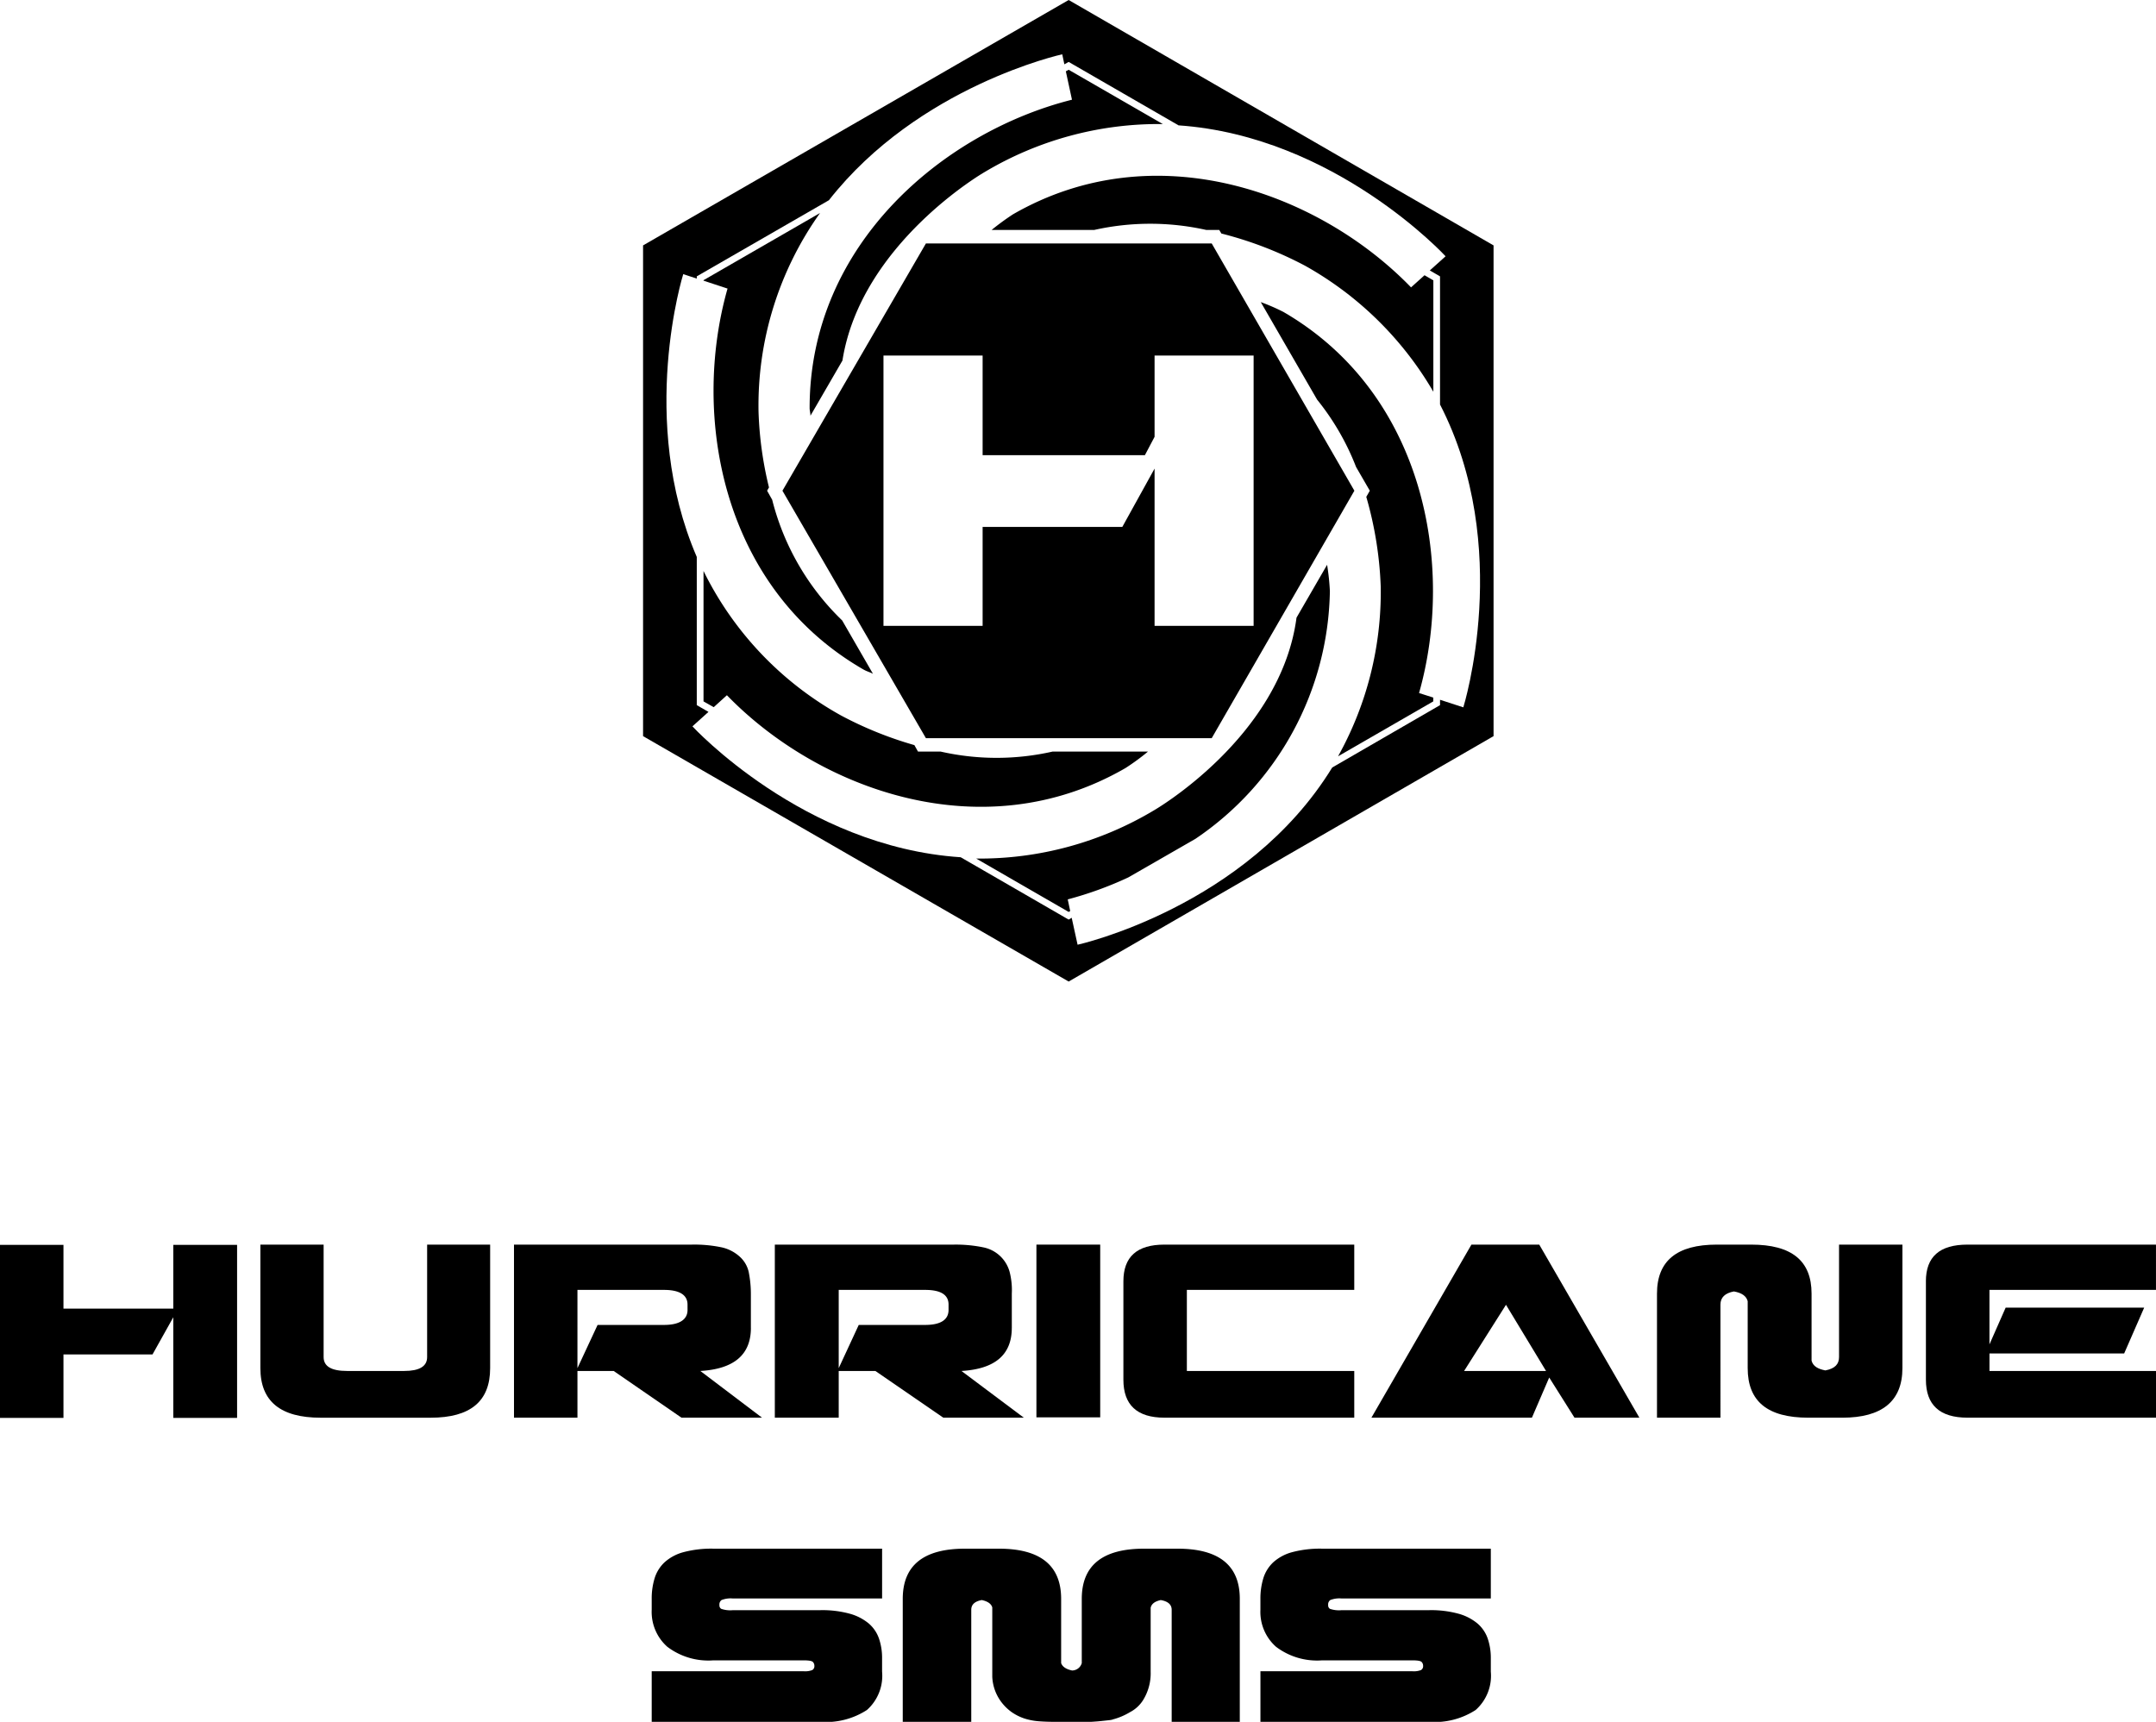 <svg xmlns="http://www.w3.org/2000/svg" width="105.248" height="84.065" viewBox="0 0 105.248 84.065">
  <title>hsmsAsset 6</title>
  <g>
    <g>
      <path d="M52.168,0,31.392,11.981V35.94L52.168,47.921,72.91,35.94V11.981ZM71.434,34.534l-1.137-.369v.262l-5.263,3.045c-4.189,6.83-12.43,8.652-12.43,8.652L52.316,44.808l-.148.089-5.27-3.044c-7.687-.507-13.096-6.391-13.096-6.391l.783-.706-.571-.33v-7.234c-2.889-6.697-.661-13.808-.661-13.808l.661.218v-.11l6.45-3.716C44.847,4.185,51.855,2.651,51.855,2.651l.103.489.21-.117L57.532,6.12c7.646.53,13.036,6.392,13.036,6.392l-.77.692.499.289v6.256c3.588,6.963,1.137,14.784,1.137,14.784"/>
      <path d="M68.882,14.03c-4.464-4.612-12.476-7.575-19.436-3.564a12.383,12.383,0,0,0-1.04.761h5.008a12.511,12.511,0,0,1,5.473,0h.632l.105.174a18.307,18.307,0,0,1,4.089,1.575,16.637,16.637,0,0,1,6.258,6.15v-5.439l-.431-.249Z"/>
      <path d="M56.042,36.693H51.387a12.353,12.353,0,0,1-5.472,0H44.813l-.176-.315a18.245,18.245,0,0,1-3.567-1.439,16.28,16.28,0,0,1-6.727-7.063v6.368l.499.282.643-.583c4.473,4.614,12.501,7.575,19.451,3.559a11.216,11.216,0,0,0,1.106-.809"/>
      <path d="M39.563,20.297l1.562-2.694c.899-5.706,6.916-9.188,6.916-9.188a16.584,16.584,0,0,1,8.725-2.358L52.168,3.406l-.138.076.3,1.386C46.108,6.432,39.523,11.89,39.523,19.917c0,.14.04.244.04.381"/>
      <path d="M63.291,30.155c-.768,5.833-6.948,9.401-6.948,9.401a16.574,16.574,0,0,1-8.689,2.361l4.515,2.606.074-.044-.12-.569a17.603,17.603,0,0,0,2.957-1.073l3.275-1.882A14.876,14.876,0,0,0,64.92,28.855a11.52,11.52,0,0,0-.136-1.28Z"/>
      <path d="M42.161,32.693c.162.09.302.121.454.203L41.111,30.291a12.398,12.398,0,0,1-3.416-5.892l-.248-.441.092-.161a17.786,17.786,0,0,1-.51-3.688,16.193,16.193,0,0,1,3.003-9.71L34.343,13.68v.023l1.173.386c-1.759,6.171-.323,14.593,6.645,18.604"/>
      <path d="M62.639,15.223a9.854,9.854,0,0,0-1.093-.474l2.75,4.761a12.315,12.315,0,0,1,1.902,3.288l.671,1.16-.172.3a18.111,18.111,0,0,1,.706,4.409,16.488,16.488,0,0,1-2.084,8.258l4.648-2.681v-.187l-.694-.221c1.752-6.176.314-14.594-6.633-18.613"/>
      <path d="M59.151,11.885H45.2L38.196,23.958,45.2,36.04H59.151L66.116,23.958ZM56.362,30.557V22.878l-1.575,2.848H47.968v4.83h-4.84V17.36h4.84v4.863h7.921l.473-.896V17.36h4.835V30.557Z"/>
    </g>
    <g>
      <polygon points="8.46 63.889 3.098 63.889 3.098 60.776 0 60.776 0 69.225 3.098 69.225 3.098 66.127 7.445 66.127 8.46 64.311 8.46 69.225 11.574 69.225 11.574 60.776 8.46 60.776 8.46 63.889"/>
      <path d="M20.851,66.256c0,.454-.379.678-1.122.678H16.946c-.769,0-1.148-.224-1.148-.678v-5.49H12.711v6.03c0,1.618.977,2.42,2.943,2.42H21.022c1.944,0,2.905-.801,2.905-2.42v-6.03H20.851Z"/>
      <path d="M36.655,64.829V63.158a5.471,5.471,0,0,0-.107-1.063,1.421,1.421,0,0,0-.432-.737,1.933,1.933,0,0,0-.865-.455,6.499,6.499,0,0,0-1.479-.138H25.091v8.449h3.098V66.934h1.768l3.311,2.281H37.2l-3.012-2.281c1.634-.096,2.468-.785,2.468-2.104m-3.093-.876c0,.475-.4.732-1.148.732H29.172l-.983,2.11V62.976H32.414c.748,0,1.148.24,1.148.715Z"/>
      <path d="M49.393,64.829V63.158a3.581,3.581,0,0,0-.107-1.063,1.67,1.67,0,0,0-1.26-1.191,6.625,6.625,0,0,0-1.506-.138H37.824v8.449h3.119V66.934h1.79l3.316,2.281H49.98l-3.045-2.281c1.629-.096,2.457-.785,2.457-2.104m-3.087-.876c0,.475-.379.732-1.143.732H41.921l-.978,2.11V62.976h4.219c.764,0,1.143.24,1.143.715Z"/>
      <rect x="50.594" y="60.765" width="3.114" height="8.433"/>
      <path d="M54.84,62.56v4.801c0,1.228.662,1.853,2.003,1.853H66.11V66.934H57.938V62.976H66.11V60.765H56.843c-1.34,0-2.003.593-2.003,1.794"/>
      <path d="M71.83,60.765l-4.882,8.449h7.835l.844-1.96,1.234,1.96h3.167l-4.887-8.449Zm-.358,6.169,2.045-3.231,1.955,3.231Z"/>
      <path d="M89.775,66.256c0,.342-.193.561-.668.651-.358-.07-.598-.198-.673-.475V63.158c0-1.608-.972-2.393-2.948-2.393H83.809c-1.944,0-2.921.785-2.921,2.393v6.056h3.098V63.692c0-.352.23-.561.657-.641.39.07.603.224.673.475v3.269c0,1.618.961,2.42,2.959,2.42h1.667c1.923,0,2.927-.801,2.927-2.42v-6.03H89.775Z"/>
      <path d="M94.016,62.56v4.801c0,1.228.668,1.853,2.03,1.853h9.203V66.934H97.119V66.079h6.575l.977-2.237H97.909l-.791,1.794v-2.66h8.129V60.765H96.045c-1.362,0-2.03.593-2.03,1.794"/>
    </g>
    <g>
      <path d="M43.061,75.61v2.432H35.784a1.218,1.218,0,0,0-.561.076.263.263,0,0,0-.104.229v.038a.198.198,0,0,0,.085.161,1.346,1.346,0,0,0,.58.066h4.274a5.053,5.053,0,0,1,1.416.171,2.477,2.477,0,0,1,.931.476,1.703,1.703,0,0,1,.504.74,2.9,2.9,0,0,1,.151.95v.665a2.232,2.232,0,0,1-.74,1.872,3.686,3.686,0,0,1-2.28.579H31.814v-2.47h7.429a.966.966,0,0,0,.408-.058.217.217,0,0,0,.104-.209V81.31a.269.269,0,0,0-.066-.161c-.045-.058-.193-.086-.446-.086H34.816a3.313,3.313,0,0,1-2.242-.665,2.275,2.275,0,0,1-.76-1.805v-.532a3.369,3.369,0,0,1,.142-1.007,1.789,1.789,0,0,1,.485-.779,2.242,2.242,0,0,1,.921-.494,5.302,5.302,0,0,1,1.473-.171Z"/>
      <path d="M56.171,78.498v3.116a2.482,2.482,0,0,1-.38,1.406,1.646,1.646,0,0,1-.627.57,3.163,3.163,0,0,1-.855.36h.02a1.347,1.347,0,0,1-.229.038c-.113.013-.232.025-.352.038s-.281.025-.484.038H51.478q-.398,0-.77-.028a3.041,3.041,0,0,1-.693-.133,2.437,2.437,0,0,1-.617-.305,2.323,2.323,0,0,1-.56-.56,2.208,2.208,0,0,1-.399-1.178V78.479q-.076-.267-.513-.361-.513.095-.513.475v5.472H44.069V78.061q0-2.451,3.039-2.451h1.653q3.04,0,3.04,2.451v3.135c.063.178.24.298.532.361a.495.495,0,0,0,.475-.361V78.061q0-2.451,3.04-2.451h1.634q3.041,0,3.04,2.451v6.004H57.197V78.594q0-.381-.532-.475C56.373,78.181,56.209,78.308,56.171,78.498Z"/>
      <path d="M72.776,75.61v2.432H65.5a1.219,1.219,0,0,0-.561.076.263.263,0,0,0-.104.229v.038a.198.198,0,0,0,.085.161,1.346,1.346,0,0,0,.58.066h4.274a5.053,5.053,0,0,1,1.416.171,2.478,2.478,0,0,1,.931.476,1.703,1.703,0,0,1,.504.74,2.897,2.897,0,0,1,.151.95v.665a2.232,2.232,0,0,1-.74,1.872,3.686,3.686,0,0,1-2.28.579H61.53v-2.47h7.429a.966.966,0,0,0,.408-.058.217.217,0,0,0,.104-.209V81.31a.269.269,0,0,0-.066-.161c-.045-.058-.193-.086-.446-.086H64.531a3.313,3.313,0,0,1-2.242-.665,2.275,2.275,0,0,1-.76-1.805v-.532a3.369,3.369,0,0,1,.142-1.007,1.789,1.789,0,0,1,.485-.779,2.243,2.243,0,0,1,.921-.494A5.302,5.302,0,0,1,64.55,75.61Z"/>
    </g>
  </g>
</svg>
